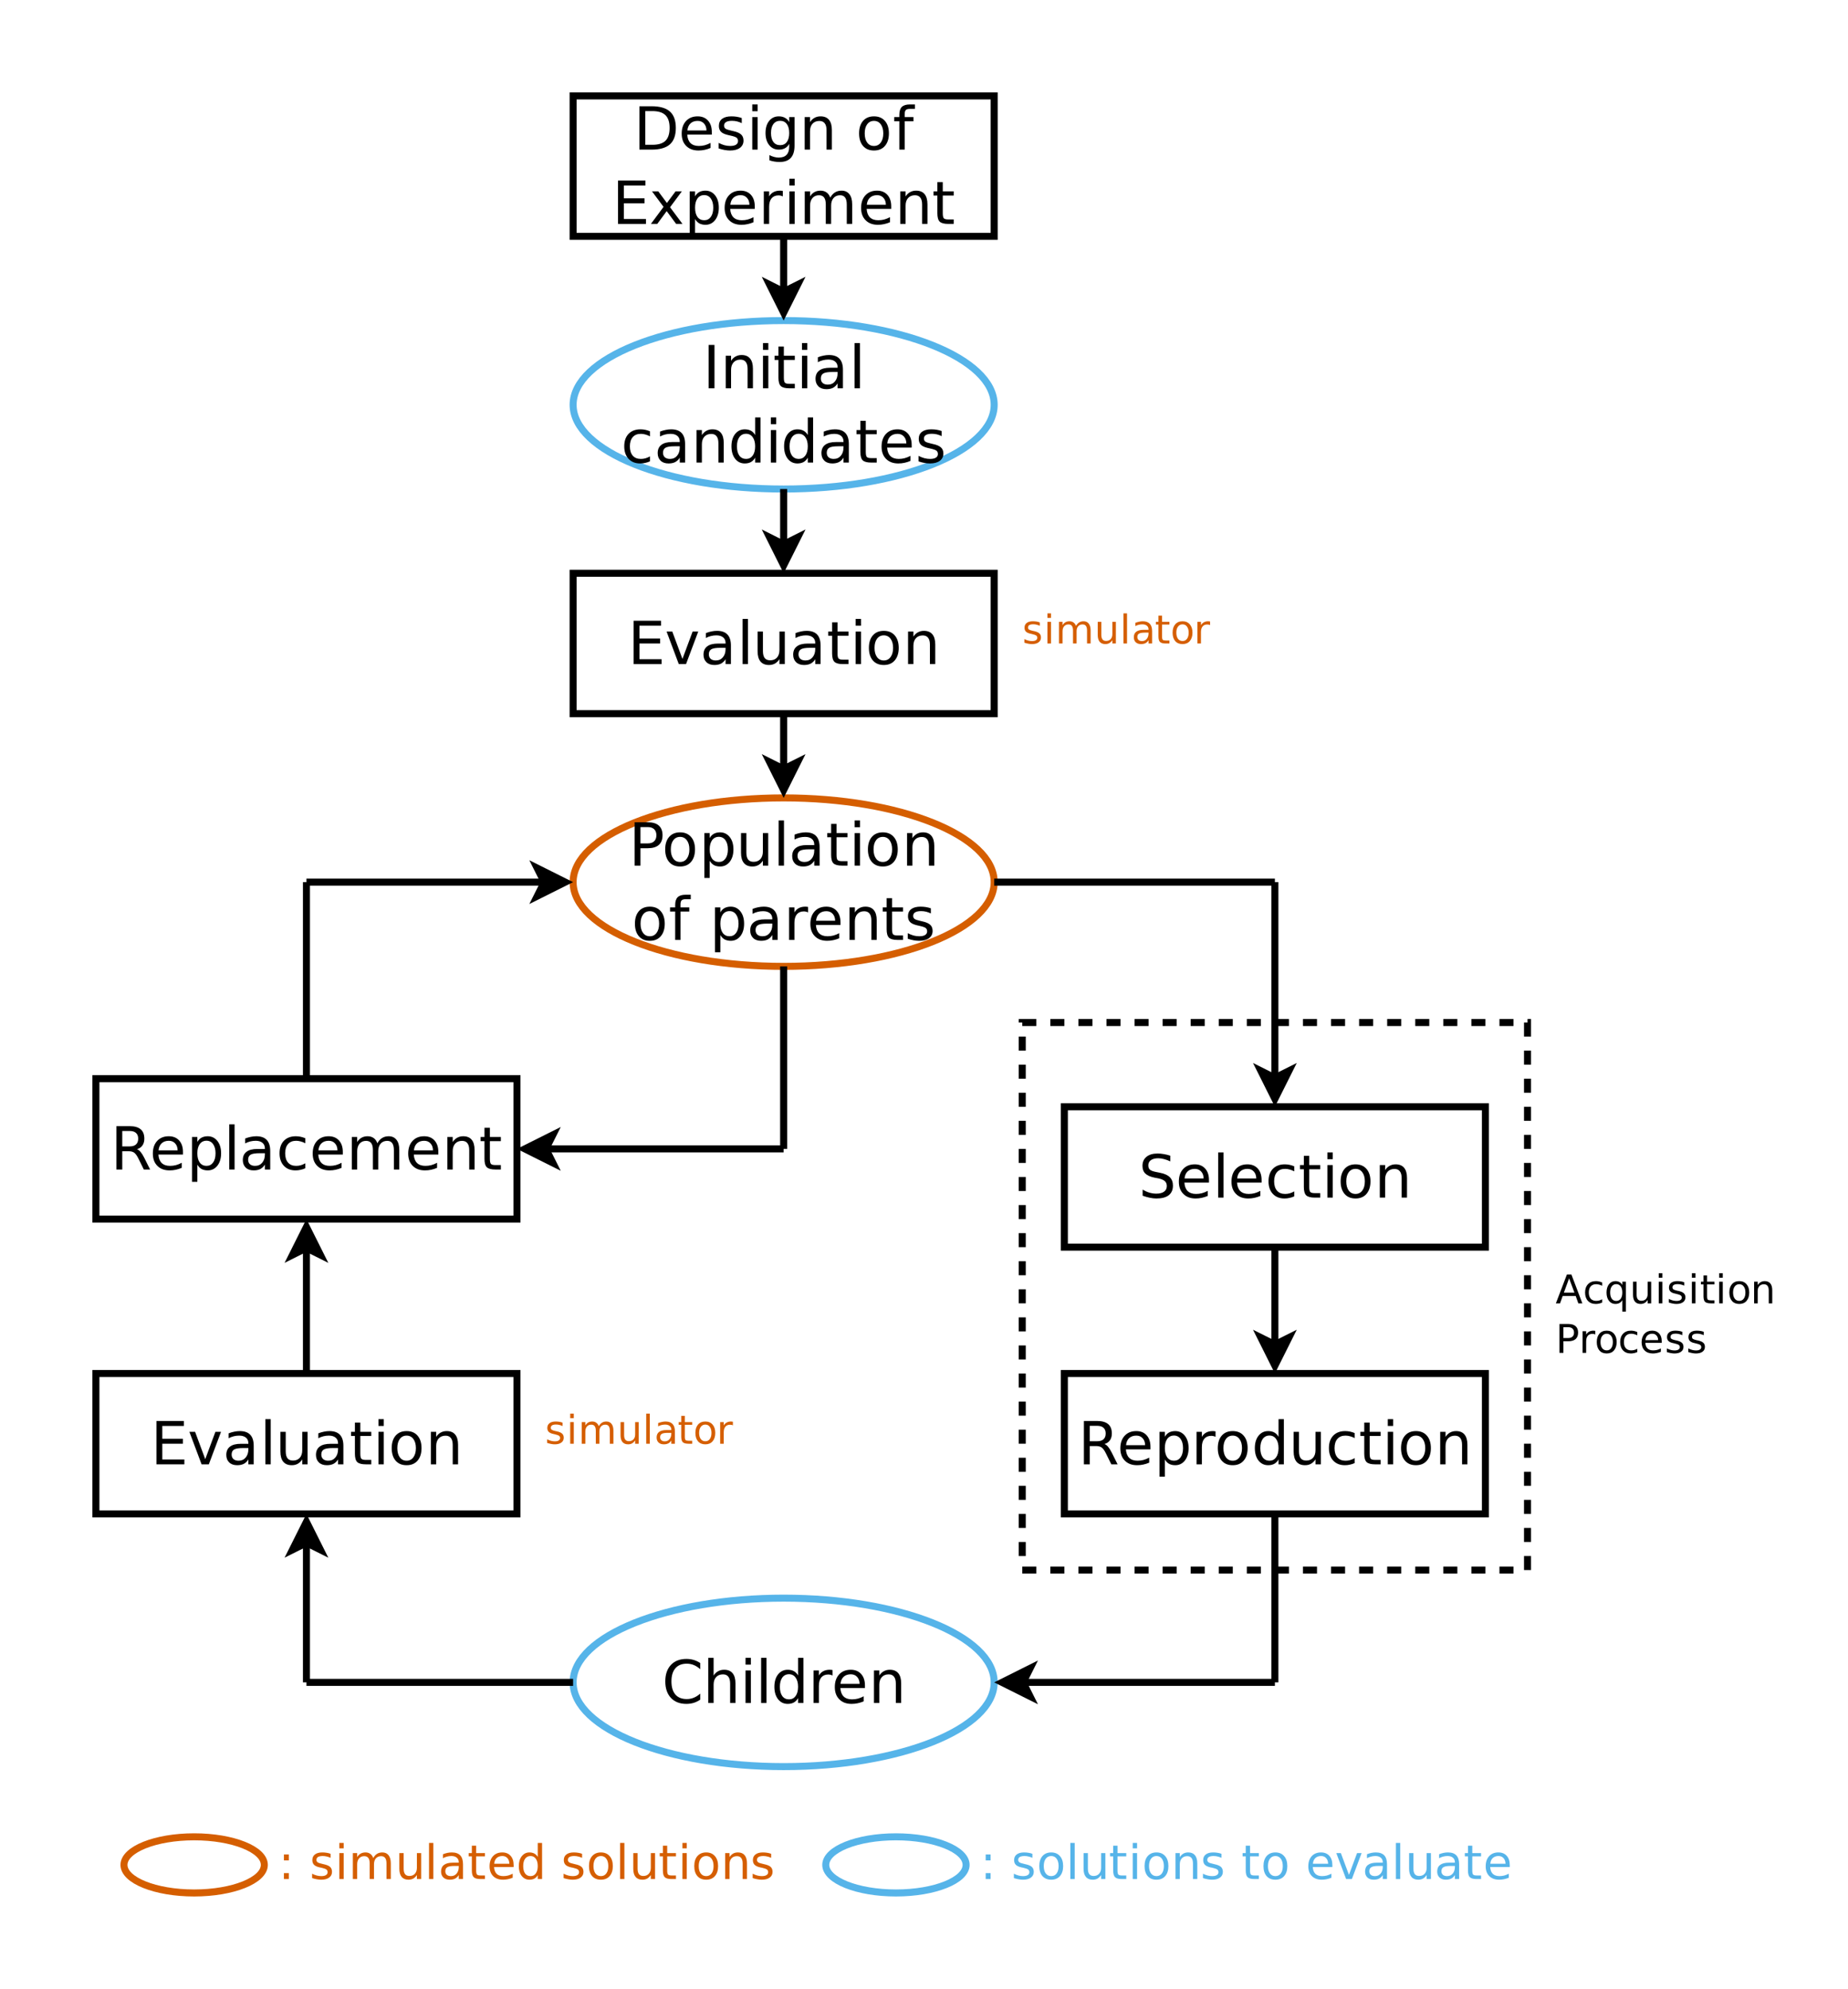 <?xml version="1.0" encoding="UTF-8"?>
<svg xmlns="http://www.w3.org/2000/svg" xmlns:xlink="http://www.w3.org/1999/xlink" width="395pt" height="425pt" viewBox="0 0 395 425" version="1.1">
<defs>
<g>
<symbol overflow="visible" id="glyph0-0">
<path style="stroke:none;" d="M 0.5 1.797 L 0.5 -7.156 L 5.578 -7.156 L 5.578 1.797 Z M 1.078 1.234 L 5.016 1.234 L 5.016 -6.594 L 1.078 -6.594 Z M 1.078 1.234 "/>
</symbol>
<symbol overflow="visible" id="glyph0-1">
<path style="stroke:none;" d="M 1.188 -1.266 L 2.234 -1.266 L 2.234 0 L 1.188 0 Z M 1.188 -5.25 L 2.234 -5.25 L 2.234 -3.984 L 1.188 -3.984 Z M 1.188 -5.25 "/>
</symbol>
<symbol overflow="visible" id="glyph0-2">
<path style="stroke:none;" d=""/>
</symbol>
<symbol overflow="visible" id="glyph0-3">
<path style="stroke:none;" d="M 4.5 -5.391 L 4.5 -4.531 C 4.238 -4.656 3.969 -4.75 3.688 -4.812 C 3.414 -4.883 3.129 -4.922 2.828 -4.922 C 2.379 -4.922 2.039 -4.852 1.812 -4.719 C 1.582 -4.582 1.469 -4.375 1.469 -4.094 C 1.469 -3.883 1.547 -3.719 1.703 -3.594 C 1.867 -3.469 2.195 -3.352 2.688 -3.25 L 3 -3.172 C 3.656 -3.035 4.117 -2.844 4.391 -2.594 C 4.66 -2.344 4.797 -1.988 4.797 -1.531 C 4.797 -1.02 4.594 -0.613 4.188 -0.312 C 3.781 -0.008 3.219 0.141 2.5 0.141 C 2.195 0.141 1.883 0.109 1.562 0.047 C 1.25 -0.004 0.91 -0.086 0.547 -0.203 L 0.547 -1.141 C 0.891 -0.961 1.223 -0.832 1.547 -0.75 C 1.867 -0.664 2.191 -0.625 2.516 -0.625 C 2.941 -0.625 3.27 -0.695 3.5 -0.844 C 3.738 -0.988 3.859 -1.195 3.859 -1.469 C 3.859 -1.707 3.773 -1.895 3.609 -2.031 C 3.441 -2.164 3.078 -2.297 2.516 -2.422 L 2.188 -2.484 C 1.625 -2.609 1.219 -2.789 0.969 -3.031 C 0.719 -3.281 0.594 -3.617 0.594 -4.047 C 0.594 -4.566 0.773 -4.969 1.141 -5.25 C 1.516 -5.539 2.039 -5.688 2.719 -5.688 C 3.062 -5.688 3.379 -5.66 3.672 -5.609 C 3.973 -5.566 4.25 -5.492 4.5 -5.391 Z M 4.5 -5.391 "/>
</symbol>
<symbol overflow="visible" id="glyph0-4">
<path style="stroke:none;" d="M 0.953 -5.547 L 1.875 -5.547 L 1.875 0 L 0.953 0 Z M 0.953 -7.719 L 1.875 -7.719 L 1.875 -6.562 L 0.953 -6.562 Z M 0.953 -7.719 "/>
</symbol>
<symbol overflow="visible" id="glyph0-5">
<path style="stroke:none;" d="M 5.281 -4.484 C 5.508 -4.898 5.781 -5.203 6.094 -5.391 C 6.414 -5.586 6.789 -5.688 7.219 -5.688 C 7.801 -5.688 8.25 -5.484 8.562 -5.078 C 8.875 -4.672 9.031 -4.098 9.031 -3.359 L 9.031 0 L 8.109 0 L 8.109 -3.328 C 8.109 -3.859 8.016 -4.25 7.828 -4.5 C 7.641 -4.758 7.352 -4.891 6.969 -4.891 C 6.5 -4.891 6.125 -4.734 5.844 -4.422 C 5.57 -4.109 5.438 -3.68 5.438 -3.141 L 5.438 0 L 4.516 0 L 4.516 -3.328 C 4.516 -3.859 4.422 -4.25 4.234 -4.5 C 4.047 -4.758 3.754 -4.891 3.359 -4.891 C 2.891 -4.891 2.52 -4.734 2.25 -4.422 C 1.977 -4.109 1.844 -3.68 1.844 -3.141 L 1.844 0 L 0.922 0 L 0.922 -5.547 L 1.844 -5.547 L 1.844 -4.688 C 2.051 -5.031 2.301 -5.281 2.594 -5.438 C 2.883 -5.602 3.227 -5.688 3.625 -5.688 C 4.031 -5.688 4.375 -5.582 4.656 -5.375 C 4.938 -5.176 5.145 -4.879 5.281 -4.484 Z M 5.281 -4.484 "/>
</symbol>
<symbol overflow="visible" id="glyph0-6">
<path style="stroke:none;" d="M 0.859 -2.188 L 0.859 -5.547 L 1.781 -5.547 L 1.781 -2.234 C 1.781 -1.703 1.879 -1.305 2.078 -1.047 C 2.285 -0.785 2.594 -0.656 3 -0.656 C 3.5 -0.656 3.891 -0.812 4.172 -1.125 C 4.461 -1.438 4.609 -1.863 4.609 -2.406 L 4.609 -5.547 L 5.516 -5.547 L 5.516 0 L 4.609 0 L 4.609 -0.859 C 4.379 -0.516 4.117 -0.258 3.828 -0.094 C 3.535 0.062 3.195 0.141 2.812 0.141 C 2.176 0.141 1.691 -0.055 1.359 -0.453 C 1.023 -0.848 0.859 -1.426 0.859 -2.188 Z M 3.156 -5.688 Z M 3.156 -5.688 "/>
</symbol>
<symbol overflow="visible" id="glyph0-7">
<path style="stroke:none;" d="M 0.953 -7.719 L 1.875 -7.719 L 1.875 0 L 0.953 0 Z M 0.953 -7.719 "/>
</symbol>
<symbol overflow="visible" id="glyph0-8">
<path style="stroke:none;" d="M 3.484 -2.797 C 2.742 -2.797 2.227 -2.707 1.938 -2.531 C 1.656 -2.363 1.516 -2.078 1.516 -1.672 C 1.516 -1.348 1.617 -1.094 1.828 -0.906 C 2.047 -0.719 2.344 -0.625 2.719 -0.625 C 3.219 -0.625 3.617 -0.801 3.922 -1.156 C 4.234 -1.52 4.391 -2 4.391 -2.594 L 4.391 -2.797 Z M 5.297 -3.172 L 5.297 0 L 4.391 0 L 4.391 -0.844 C 4.18 -0.508 3.922 -0.258 3.609 -0.094 C 3.297 0.062 2.914 0.141 2.469 0.141 C 1.895 0.141 1.441 -0.016 1.109 -0.328 C 0.773 -0.648 0.609 -1.078 0.609 -1.609 C 0.609 -2.234 0.816 -2.703 1.234 -3.016 C 1.648 -3.336 2.273 -3.5 3.109 -3.5 L 4.391 -3.5 L 4.391 -3.594 C 4.391 -4.008 4.25 -4.332 3.969 -4.562 C 3.695 -4.801 3.312 -4.922 2.812 -4.922 C 2.488 -4.922 2.176 -4.879 1.875 -4.797 C 1.582 -4.723 1.297 -4.609 1.016 -4.453 L 1.016 -5.297 C 1.348 -5.43 1.672 -5.531 1.984 -5.594 C 2.297 -5.656 2.602 -5.688 2.906 -5.688 C 3.707 -5.688 4.305 -5.477 4.703 -5.062 C 5.098 -4.645 5.297 -4.016 5.297 -3.172 Z M 5.297 -3.172 "/>
</symbol>
<symbol overflow="visible" id="glyph0-9">
<path style="stroke:none;" d="M 1.859 -7.125 L 1.859 -5.547 L 3.734 -5.547 L 3.734 -4.844 L 1.859 -4.844 L 1.859 -1.828 C 1.859 -1.379 1.922 -1.086 2.047 -0.953 C 2.172 -0.828 2.422 -0.766 2.797 -0.766 L 3.734 -0.766 L 3.734 0 L 2.797 0 C 2.098 0 1.613 -0.129 1.344 -0.391 C 1.07 -0.648 0.938 -1.129 0.938 -1.828 L 0.938 -4.844 L 0.266 -4.844 L 0.266 -5.547 L 0.938 -5.547 L 0.938 -7.125 Z M 1.859 -7.125 "/>
</symbol>
<symbol overflow="visible" id="glyph0-10">
<path style="stroke:none;" d="M 5.703 -3 L 5.703 -2.562 L 1.516 -2.562 C 1.555 -1.926 1.742 -1.441 2.078 -1.109 C 2.422 -0.785 2.895 -0.625 3.5 -0.625 C 3.844 -0.625 4.18 -0.664 4.516 -0.75 C 4.848 -0.844 5.176 -0.973 5.5 -1.141 L 5.5 -0.281 C 5.164 -0.145 4.828 -0.039 4.484 0.031 C 4.141 0.102 3.789 0.141 3.438 0.141 C 2.551 0.141 1.848 -0.113 1.328 -0.625 C 0.816 -1.145 0.562 -1.844 0.562 -2.719 C 0.562 -3.633 0.805 -4.359 1.297 -4.891 C 1.785 -5.422 2.445 -5.688 3.281 -5.688 C 4.031 -5.688 4.617 -5.445 5.047 -4.969 C 5.484 -4.488 5.703 -3.832 5.703 -3 Z M 4.797 -3.266 C 4.785 -3.766 4.645 -4.164 4.375 -4.469 C 4.102 -4.77 3.742 -4.922 3.297 -4.922 C 2.785 -4.922 2.375 -4.773 2.062 -4.484 C 1.758 -4.191 1.586 -3.785 1.547 -3.266 Z M 4.797 -3.266 "/>
</symbol>
<symbol overflow="visible" id="glyph0-11">
<path style="stroke:none;" d="M 4.609 -4.719 L 4.609 -7.719 L 5.531 -7.719 L 5.531 0 L 4.609 0 L 4.609 -0.828 C 4.422 -0.504 4.18 -0.258 3.891 -0.094 C 3.598 0.062 3.242 0.141 2.828 0.141 C 2.16 0.141 1.613 -0.125 1.188 -0.656 C 0.77 -1.195 0.562 -1.898 0.562 -2.766 C 0.562 -3.641 0.77 -4.344 1.188 -4.875 C 1.613 -5.414 2.16 -5.688 2.828 -5.688 C 3.242 -5.688 3.598 -5.602 3.891 -5.438 C 4.18 -5.281 4.422 -5.039 4.609 -4.719 Z M 1.5 -2.766 C 1.5 -2.098 1.633 -1.57 1.906 -1.188 C 2.188 -0.812 2.57 -0.625 3.062 -0.625 C 3.539 -0.625 3.914 -0.812 4.188 -1.188 C 4.469 -1.57 4.609 -2.098 4.609 -2.766 C 4.609 -3.441 4.469 -3.969 4.188 -4.344 C 3.914 -4.727 3.539 -4.922 3.062 -4.922 C 2.57 -4.922 2.188 -4.727 1.906 -4.344 C 1.633 -3.969 1.5 -3.441 1.5 -2.766 Z M 1.5 -2.766 "/>
</symbol>
<symbol overflow="visible" id="glyph0-12">
<path style="stroke:none;" d="M 3.109 -4.922 C 2.617 -4.922 2.227 -4.727 1.938 -4.344 C 1.656 -3.957 1.516 -3.43 1.516 -2.766 C 1.516 -2.109 1.656 -1.586 1.938 -1.203 C 2.227 -0.816 2.617 -0.625 3.109 -0.625 C 3.598 -0.625 3.984 -0.816 4.266 -1.203 C 4.547 -1.586 4.688 -2.109 4.688 -2.766 C 4.688 -3.43 4.547 -3.957 4.266 -4.344 C 3.984 -4.727 3.598 -4.922 3.109 -4.922 Z M 3.109 -5.688 C 3.898 -5.688 4.52 -5.426 4.969 -4.906 C 5.426 -4.395 5.656 -3.68 5.656 -2.766 C 5.656 -1.859 5.426 -1.145 4.969 -0.625 C 4.52 -0.113 3.898 0.141 3.109 0.141 C 2.316 0.141 1.691 -0.113 1.234 -0.625 C 0.785 -1.145 0.562 -1.859 0.562 -2.766 C 0.562 -3.68 0.785 -4.395 1.234 -4.906 C 1.691 -5.426 2.316 -5.688 3.109 -5.688 Z M 3.109 -5.688 "/>
</symbol>
<symbol overflow="visible" id="glyph0-13">
<path style="stroke:none;" d="M 5.578 -3.359 L 5.578 0 L 4.656 0 L 4.656 -3.328 C 4.656 -3.848 4.551 -4.238 4.344 -4.5 C 4.145 -4.758 3.844 -4.891 3.438 -4.891 C 2.938 -4.891 2.547 -4.734 2.266 -4.422 C 1.984 -4.109 1.844 -3.68 1.844 -3.141 L 1.844 0 L 0.922 0 L 0.922 -5.547 L 1.844 -5.547 L 1.844 -4.688 C 2.062 -5.02 2.316 -5.27 2.609 -5.438 C 2.91 -5.602 3.254 -5.688 3.641 -5.688 C 4.273 -5.688 4.754 -5.488 5.078 -5.094 C 5.41 -4.695 5.578 -4.117 5.578 -3.359 Z M 5.578 -3.359 "/>
</symbol>
<symbol overflow="visible" id="glyph0-14">
<path style="stroke:none;" d="M 0.297 -5.547 L 1.266 -5.547 L 3 -0.891 L 4.734 -5.547 L 5.703 -5.547 L 3.625 0 L 2.391 0 Z M 0.297 -5.547 "/>
</symbol>
<symbol overflow="visible" id="glyph1-0">
<path style="stroke:none;" d="M 0.625 2.25 L 0.625 -8.953 L 6.984 -8.953 L 6.984 2.25 Z M 1.344 1.531 L 6.281 1.531 L 6.281 -8.25 L 1.344 -8.25 Z M 1.344 1.531 "/>
</symbol>
<symbol overflow="visible" id="glyph1-1">
<path style="stroke:none;" d="M 2.5 -8.234 L 2.5 -1.031 L 4.016 -1.031 C 5.297 -1.031 6.227 -1.316 6.812 -1.891 C 7.406 -2.473 7.703 -3.391 7.703 -4.641 C 7.703 -5.879 7.406 -6.785 6.812 -7.359 C 6.227 -7.941 5.297 -8.234 4.016 -8.234 Z M 1.25 -9.266 L 3.828 -9.266 C 5.617 -9.266 6.93 -8.891 7.766 -8.141 C 8.609 -7.391 9.031 -6.223 9.031 -4.641 C 9.031 -3.047 8.609 -1.875 7.766 -1.125 C 6.922 -0.375 5.609 0 3.828 0 L 1.25 0 Z M 1.25 -9.266 "/>
</symbol>
<symbol overflow="visible" id="glyph1-2">
<path style="stroke:none;" d="M 7.141 -3.766 L 7.141 -3.203 L 1.891 -3.203 C 1.941 -2.41 2.176 -1.805 2.594 -1.391 C 3.02 -0.984 3.613 -0.781 4.375 -0.781 C 4.812 -0.781 5.234 -0.832 5.641 -0.938 C 6.055 -1.051 6.469 -1.219 6.875 -1.438 L 6.875 -0.359 C 6.469 -0.18 6.047 -0.047 5.609 0.047 C 5.18 0.141 4.742 0.188 4.297 0.188 C 3.191 0.188 2.316 -0.133 1.672 -0.781 C 1.023 -1.426 0.703 -2.301 0.703 -3.406 C 0.703 -4.539 1.008 -5.441 1.625 -6.109 C 2.238 -6.773 3.066 -7.109 4.109 -7.109 C 5.047 -7.109 5.785 -6.805 6.328 -6.203 C 6.867 -5.609 7.141 -4.797 7.141 -3.766 Z M 6 -4.094 C 5.988 -4.719 5.812 -5.211 5.469 -5.578 C 5.133 -5.953 4.688 -6.141 4.125 -6.141 C 3.477 -6.141 2.961 -5.957 2.578 -5.594 C 2.203 -5.238 1.984 -4.738 1.922 -4.094 Z M 6 -4.094 "/>
</symbol>
<symbol overflow="visible" id="glyph1-3">
<path style="stroke:none;" d="M 5.625 -6.75 L 5.625 -5.656 C 5.301 -5.82 4.961 -5.945 4.609 -6.031 C 4.266 -6.113 3.91 -6.156 3.547 -6.156 C 2.973 -6.156 2.547 -6.066 2.266 -5.891 C 1.984 -5.723 1.844 -5.469 1.844 -5.125 C 1.844 -4.852 1.941 -4.641 2.141 -4.484 C 2.348 -4.336 2.758 -4.195 3.375 -4.062 L 3.766 -3.969 C 4.566 -3.801 5.141 -3.555 5.484 -3.234 C 5.828 -2.922 6 -2.484 6 -1.922 C 6 -1.273 5.742 -0.758 5.234 -0.375 C 4.723 0 4.02 0.188 3.125 0.188 C 2.75 0.188 2.359 0.148 1.953 0.078 C 1.555 0.004 1.133 -0.102 0.688 -0.25 L 0.688 -1.438 C 1.113 -1.219 1.531 -1.051 1.938 -0.938 C 2.344 -0.832 2.75 -0.781 3.156 -0.781 C 3.688 -0.781 4.098 -0.867 4.391 -1.047 C 4.68 -1.234 4.828 -1.492 4.828 -1.828 C 4.828 -2.141 4.723 -2.379 4.516 -2.547 C 4.305 -2.711 3.848 -2.867 3.141 -3.016 L 2.734 -3.109 C 2.035 -3.266 1.523 -3.492 1.203 -3.797 C 0.891 -4.109 0.734 -4.531 0.734 -5.062 C 0.734 -5.719 0.961 -6.223 1.422 -6.578 C 1.891 -6.93 2.551 -7.109 3.406 -7.109 C 3.82 -7.109 4.219 -7.078 4.594 -7.016 C 4.969 -6.953 5.312 -6.863 5.625 -6.75 Z M 5.625 -6.75 "/>
</symbol>
<symbol overflow="visible" id="glyph1-4">
<path style="stroke:none;" d="M 1.203 -6.953 L 2.344 -6.953 L 2.344 0 L 1.203 0 Z M 1.203 -9.656 L 2.344 -9.656 L 2.344 -8.203 L 1.203 -8.203 Z M 1.203 -9.656 "/>
</symbol>
<symbol overflow="visible" id="glyph1-5">
<path style="stroke:none;" d="M 5.766 -3.547 C 5.766 -4.379 5.594 -5.02 5.25 -5.469 C 4.914 -5.926 4.441 -6.156 3.828 -6.156 C 3.211 -6.156 2.734 -5.926 2.391 -5.469 C 2.047 -5.02 1.875 -4.379 1.875 -3.547 C 1.875 -2.723 2.047 -2.082 2.391 -1.625 C 2.734 -1.176 3.211 -0.953 3.828 -0.953 C 4.441 -0.953 4.914 -1.176 5.25 -1.625 C 5.594 -2.082 5.766 -2.723 5.766 -3.547 Z M 6.906 -0.859 C 6.906 0.316 6.641 1.191 6.109 1.766 C 5.586 2.348 4.785 2.641 3.703 2.641 C 3.305 2.641 2.93 2.609 2.578 2.547 C 2.223 2.492 1.875 2.406 1.531 2.281 L 1.531 1.172 C 1.875 1.348 2.207 1.477 2.531 1.562 C 2.852 1.656 3.188 1.703 3.531 1.703 C 4.281 1.703 4.836 1.504 5.203 1.109 C 5.578 0.723 5.766 0.133 5.766 -0.656 L 5.766 -1.219 C 5.535 -0.812 5.234 -0.504 4.859 -0.297 C 4.492 -0.098 4.055 0 3.547 0 C 2.691 0 2.004 -0.32 1.484 -0.969 C 0.961 -1.625 0.703 -2.484 0.703 -3.547 C 0.703 -4.629 0.961 -5.492 1.484 -6.141 C 2.004 -6.785 2.691 -7.109 3.547 -7.109 C 4.055 -7.109 4.492 -7.004 4.859 -6.797 C 5.234 -6.598 5.535 -6.297 5.766 -5.891 L 5.766 -6.953 L 6.906 -6.953 Z M 6.906 -0.859 "/>
</symbol>
<symbol overflow="visible" id="glyph1-6">
<path style="stroke:none;" d="M 6.969 -4.188 L 6.969 0 L 5.828 0 L 5.828 -4.156 C 5.828 -4.812 5.695 -5.301 5.438 -5.625 C 5.188 -5.957 4.805 -6.125 4.297 -6.125 C 3.68 -6.125 3.191 -5.926 2.828 -5.531 C 2.473 -5.133 2.297 -4.598 2.297 -3.922 L 2.297 0 L 1.156 0 L 1.156 -6.953 L 2.297 -6.953 L 2.297 -5.875 C 2.566 -6.289 2.891 -6.598 3.266 -6.797 C 3.641 -7.004 4.066 -7.109 4.547 -7.109 C 5.348 -7.109 5.953 -6.859 6.359 -6.359 C 6.766 -5.867 6.969 -5.145 6.969 -4.188 Z M 6.969 -4.188 "/>
</symbol>
<symbol overflow="visible" id="glyph1-7">
<path style="stroke:none;" d=""/>
</symbol>
<symbol overflow="visible" id="glyph1-8">
<path style="stroke:none;" d="M 3.891 -6.141 C 3.273 -6.141 2.789 -5.898 2.438 -5.422 C 2.082 -4.953 1.906 -4.301 1.906 -3.469 C 1.906 -2.633 2.082 -1.977 2.438 -1.5 C 2.789 -1.02 3.273 -0.781 3.891 -0.781 C 4.492 -0.781 4.973 -1.02 5.328 -1.5 C 5.691 -1.988 5.875 -2.645 5.875 -3.469 C 5.875 -4.289 5.691 -4.941 5.328 -5.422 C 4.973 -5.898 4.492 -6.141 3.891 -6.141 Z M 3.891 -7.109 C 4.879 -7.109 5.656 -6.785 6.219 -6.141 C 6.789 -5.492 7.078 -4.602 7.078 -3.469 C 7.078 -2.332 6.789 -1.438 6.219 -0.781 C 5.656 -0.133 4.879 0.188 3.891 0.188 C 2.891 0.188 2.109 -0.133 1.547 -0.781 C 0.984 -1.438 0.703 -2.332 0.703 -3.469 C 0.703 -4.602 0.984 -5.492 1.547 -6.141 C 2.109 -6.785 2.891 -7.109 3.891 -7.109 Z M 3.891 -7.109 "/>
</symbol>
<symbol overflow="visible" id="glyph1-9">
<path style="stroke:none;" d="M 4.719 -9.656 L 4.719 -8.703 L 3.625 -8.703 C 3.219 -8.703 2.93 -8.617 2.766 -8.453 C 2.609 -8.285 2.531 -7.988 2.531 -7.562 L 2.531 -6.953 L 4.406 -6.953 L 4.406 -6.062 L 2.531 -6.062 L 2.531 0 L 1.391 0 L 1.391 -6.062 L 0.297 -6.062 L 0.297 -6.953 L 1.391 -6.953 L 1.391 -7.438 C 1.391 -8.207 1.566 -8.77 1.922 -9.125 C 2.285 -9.477 2.859 -9.656 3.641 -9.656 Z M 4.719 -9.656 "/>
</symbol>
<symbol overflow="visible" id="glyph1-10">
<path style="stroke:none;" d="M 1.25 -9.266 L 7.109 -9.266 L 7.109 -8.203 L 2.5 -8.203 L 2.5 -5.469 L 6.906 -5.469 L 6.906 -4.406 L 2.5 -4.406 L 2.5 -1.047 L 7.219 -1.047 L 7.219 0 L 1.25 0 Z M 1.25 -9.266 "/>
</symbol>
<symbol overflow="visible" id="glyph1-11">
<path style="stroke:none;" d="M 6.969 -6.953 L 4.453 -3.562 L 7.109 0 L 5.75 0 L 3.734 -2.734 L 1.719 0 L 0.359 0 L 3.062 -3.641 L 0.594 -6.953 L 1.938 -6.953 L 3.781 -4.469 L 5.625 -6.953 Z M 6.969 -6.953 "/>
</symbol>
<symbol overflow="visible" id="glyph1-12">
<path style="stroke:none;" d="M 2.297 -1.047 L 2.297 2.641 L 1.156 2.641 L 1.156 -6.953 L 2.297 -6.953 L 2.297 -5.891 C 2.535 -6.305 2.836 -6.613 3.203 -6.812 C 3.578 -7.008 4.016 -7.109 4.516 -7.109 C 5.359 -7.109 6.047 -6.773 6.578 -6.109 C 7.109 -5.441 7.375 -4.562 7.375 -3.469 C 7.375 -2.375 7.109 -1.488 6.578 -0.812 C 6.047 -0.145 5.359 0.188 4.516 0.188 C 4.016 0.188 3.578 0.086 3.203 -0.109 C 2.836 -0.316 2.535 -0.629 2.297 -1.047 Z M 6.188 -3.469 C 6.188 -4.301 6.008 -4.957 5.656 -5.438 C 5.312 -5.914 4.844 -6.156 4.25 -6.156 C 3.645 -6.156 3.164 -5.914 2.812 -5.438 C 2.469 -4.957 2.297 -4.301 2.297 -3.469 C 2.297 -2.625 2.469 -1.961 2.812 -1.484 C 3.164 -1.016 3.645 -0.781 4.25 -0.781 C 4.844 -0.781 5.312 -1.016 5.656 -1.484 C 6.008 -1.961 6.188 -2.625 6.188 -3.469 Z M 6.188 -3.469 "/>
</symbol>
<symbol overflow="visible" id="glyph1-13">
<path style="stroke:none;" d="M 5.219 -5.875 C 5.094 -5.945 4.953 -6 4.797 -6.031 C 4.648 -6.07 4.484 -6.094 4.297 -6.094 C 3.66 -6.094 3.164 -5.883 2.812 -5.469 C 2.469 -5.051 2.297 -4.445 2.297 -3.656 L 2.297 0 L 1.156 0 L 1.156 -6.953 L 2.297 -6.953 L 2.297 -5.875 C 2.535 -6.289 2.848 -6.598 3.234 -6.797 C 3.617 -7.004 4.086 -7.109 4.641 -7.109 C 4.711 -7.109 4.797 -7.102 4.891 -7.094 C 4.992 -7.082 5.102 -7.066 5.219 -7.047 Z M 5.219 -5.875 "/>
</symbol>
<symbol overflow="visible" id="glyph1-14">
<path style="stroke:none;" d="M 6.609 -5.609 C 6.891 -6.117 7.227 -6.492 7.625 -6.734 C 8.02 -6.984 8.488 -7.109 9.031 -7.109 C 9.75 -7.109 10.305 -6.852 10.703 -6.344 C 11.098 -5.844 11.297 -5.125 11.297 -4.188 L 11.297 0 L 10.141 0 L 10.141 -4.156 C 10.141 -4.82 10.02 -5.316 9.781 -5.641 C 9.551 -5.961 9.195 -6.125 8.719 -6.125 C 8.125 -6.125 7.656 -5.926 7.312 -5.531 C 6.969 -5.133 6.797 -4.598 6.797 -3.922 L 6.797 0 L 5.656 0 L 5.656 -4.156 C 5.656 -4.82 5.535 -5.316 5.297 -5.641 C 5.055 -5.961 4.691 -6.125 4.203 -6.125 C 3.617 -6.125 3.156 -5.926 2.812 -5.531 C 2.469 -5.133 2.297 -4.598 2.297 -3.922 L 2.297 0 L 1.156 0 L 1.156 -6.953 L 2.297 -6.953 L 2.297 -5.875 C 2.555 -6.289 2.867 -6.598 3.234 -6.797 C 3.598 -7.004 4.031 -7.109 4.531 -7.109 C 5.039 -7.109 5.473 -6.977 5.828 -6.719 C 6.18 -6.469 6.441 -6.098 6.609 -5.609 Z M 6.609 -5.609 "/>
</symbol>
<symbol overflow="visible" id="glyph1-15">
<path style="stroke:none;" d="M 2.328 -8.922 L 2.328 -6.953 L 4.672 -6.953 L 4.672 -6.062 L 2.328 -6.062 L 2.328 -2.281 C 2.328 -1.719 2.406 -1.352 2.562 -1.188 C 2.719 -1.031 3.031 -0.953 3.5 -0.953 L 4.672 -0.953 L 4.672 0 L 3.5 0 C 2.625 0 2.016 -0.16 1.672 -0.484 C 1.336 -0.816 1.172 -1.414 1.172 -2.281 L 1.172 -6.062 L 0.344 -6.062 L 0.344 -6.953 L 1.172 -6.953 L 1.172 -8.922 Z M 2.328 -8.922 "/>
</symbol>
<symbol overflow="visible" id="glyph1-16">
<path style="stroke:none;" d="M 1.25 -9.266 L 2.5 -9.266 L 2.5 0 L 1.25 0 Z M 1.25 -9.266 "/>
</symbol>
<symbol overflow="visible" id="glyph1-17">
<path style="stroke:none;" d="M 4.359 -3.484 C 3.43 -3.484 2.789 -3.379 2.438 -3.172 C 2.082 -2.961 1.906 -2.602 1.906 -2.094 C 1.906 -1.688 2.035 -1.363 2.297 -1.125 C 2.566 -0.895 2.93 -0.781 3.391 -0.781 C 4.023 -0.781 4.531 -1.004 4.906 -1.453 C 5.289 -1.898 5.484 -2.492 5.484 -3.234 L 5.484 -3.484 Z M 6.625 -3.969 L 6.625 0 L 5.484 0 L 5.484 -1.047 C 5.223 -0.629 4.898 -0.316 4.516 -0.109 C 4.129 0.086 3.656 0.188 3.094 0.188 C 2.375 0.188 1.805 -0.008 1.391 -0.406 C 0.973 -0.812 0.766 -1.348 0.766 -2.016 C 0.766 -2.797 1.023 -3.383 1.547 -3.781 C 2.066 -4.188 2.848 -4.391 3.891 -4.391 L 5.484 -4.391 L 5.484 -4.5 C 5.484 -5.02 5.312 -5.422 4.969 -5.703 C 4.625 -5.992 4.141 -6.141 3.516 -6.141 C 3.117 -6.141 2.734 -6.094 2.359 -6 C 1.984 -5.906 1.617 -5.766 1.266 -5.578 L 1.266 -6.625 C 1.68 -6.789 2.086 -6.91 2.484 -6.984 C 2.879 -7.066 3.266 -7.109 3.641 -7.109 C 4.641 -7.109 5.383 -6.848 5.875 -6.328 C 6.375 -5.805 6.625 -5.02 6.625 -3.969 Z M 6.625 -3.969 "/>
</symbol>
<symbol overflow="visible" id="glyph1-18">
<path style="stroke:none;" d="M 1.203 -9.656 L 2.344 -9.656 L 2.344 0 L 1.203 0 Z M 1.203 -9.656 "/>
</symbol>
<symbol overflow="visible" id="glyph1-19">
<path style="stroke:none;" d="M 6.203 -6.688 L 6.203 -5.609 C 5.879 -5.785 5.551 -5.914 5.219 -6 C 4.895 -6.094 4.57 -6.141 4.25 -6.141 C 3.5 -6.141 2.922 -5.906 2.516 -5.438 C 2.109 -4.969 1.906 -4.312 1.906 -3.469 C 1.906 -2.625 2.109 -1.961 2.516 -1.484 C 2.922 -1.016 3.5 -0.781 4.25 -0.781 C 4.57 -0.781 4.895 -0.82 5.219 -0.906 C 5.551 -1 5.879 -1.141 6.203 -1.328 L 6.203 -0.266 C 5.879 -0.117 5.547 -0.008 5.203 0.062 C 4.867 0.145 4.508 0.188 4.125 0.188 C 3.07 0.188 2.238 -0.141 1.625 -0.797 C 1.008 -1.461 0.703 -2.352 0.703 -3.469 C 0.703 -4.602 1.008 -5.492 1.625 -6.141 C 2.25 -6.785 3.102 -7.109 4.188 -7.109 C 4.539 -7.109 4.883 -7.07 5.219 -7 C 5.551 -6.926 5.879 -6.82 6.203 -6.688 Z M 6.203 -6.688 "/>
</symbol>
<symbol overflow="visible" id="glyph1-20">
<path style="stroke:none;" d="M 5.766 -5.891 L 5.766 -9.656 L 6.906 -9.656 L 6.906 0 L 5.766 0 L 5.766 -1.047 C 5.523 -0.629 5.223 -0.316 4.859 -0.109 C 4.492 0.086 4.055 0.188 3.547 0.188 C 2.703 0.188 2.016 -0.145 1.484 -0.812 C 0.961 -1.488 0.703 -2.375 0.703 -3.469 C 0.703 -4.562 0.961 -5.441 1.484 -6.109 C 2.016 -6.773 2.703 -7.109 3.547 -7.109 C 4.055 -7.109 4.492 -7.008 4.859 -6.812 C 5.223 -6.613 5.523 -6.305 5.766 -5.891 Z M 1.875 -3.469 C 1.875 -2.625 2.047 -1.961 2.391 -1.484 C 2.742 -1.016 3.223 -0.781 3.828 -0.781 C 4.422 -0.781 4.891 -1.016 5.234 -1.484 C 5.586 -1.961 5.766 -2.625 5.766 -3.469 C 5.766 -4.301 5.586 -4.957 5.234 -5.438 C 4.891 -5.914 4.422 -6.156 3.828 -6.156 C 3.223 -6.156 2.742 -5.914 2.391 -5.438 C 2.047 -4.957 1.875 -4.301 1.875 -3.469 Z M 1.875 -3.469 "/>
</symbol>
<symbol overflow="visible" id="glyph1-21">
<path style="stroke:none;" d="M 0.375 -6.953 L 1.594 -6.953 L 3.766 -1.109 L 5.938 -6.953 L 7.141 -6.953 L 4.531 0 L 2.984 0 Z M 0.375 -6.953 "/>
</symbol>
<symbol overflow="visible" id="glyph1-22">
<path style="stroke:none;" d="M 1.078 -2.734 L 1.078 -6.953 L 2.219 -6.953 L 2.219 -2.781 C 2.219 -2.125 2.344 -1.629 2.594 -1.297 C 2.852 -0.973 3.242 -0.812 3.766 -0.812 C 4.379 -0.812 4.863 -1.004 5.219 -1.391 C 5.57 -1.785 5.75 -2.328 5.75 -3.016 L 5.75 -6.953 L 6.891 -6.953 L 6.891 0 L 5.75 0 L 5.75 -1.062 C 5.477 -0.645 5.16 -0.332 4.797 -0.125 C 4.43 0.082 4.004 0.188 3.516 0.188 C 2.711 0.188 2.102 -0.062 1.688 -0.562 C 1.281 -1.062 1.078 -1.785 1.078 -2.734 Z M 3.953 -7.109 Z M 3.953 -7.109 "/>
</symbol>
<symbol overflow="visible" id="glyph1-23">
<path style="stroke:none;" d="M 2.5 -8.234 L 2.5 -4.75 L 4.078 -4.75 C 4.66 -4.75 5.109 -4.898 5.422 -5.203 C 5.742 -5.504 5.906 -5.938 5.906 -6.5 C 5.906 -7.051 5.742 -7.477 5.422 -7.781 C 5.109 -8.082 4.66 -8.234 4.078 -8.234 Z M 1.25 -9.266 L 4.078 -9.266 C 5.109 -9.266 5.891 -9.031 6.422 -8.562 C 6.953 -8.094 7.219 -7.406 7.219 -6.5 C 7.219 -5.582 6.953 -4.891 6.422 -4.422 C 5.891 -3.953 5.109 -3.719 4.078 -3.719 L 2.5 -3.719 L 2.5 0 L 1.25 0 Z M 1.25 -9.266 "/>
</symbol>
<symbol overflow="visible" id="glyph1-24">
<path style="stroke:none;" d="M 6.797 -8.953 L 6.797 -7.734 C 6.316 -7.961 5.863 -8.129 5.438 -8.234 C 5.02 -8.348 4.617 -8.406 4.234 -8.406 C 3.547 -8.406 3.016 -8.27 2.641 -8 C 2.273 -7.738 2.094 -7.367 2.094 -6.891 C 2.094 -6.473 2.211 -6.16 2.453 -5.953 C 2.703 -5.742 3.172 -5.578 3.859 -5.453 L 4.625 -5.297 C 5.551 -5.117 6.238 -4.805 6.688 -4.359 C 7.133 -3.91 7.359 -3.312 7.359 -2.562 C 7.359 -1.656 7.055 -0.969 6.453 -0.5 C 5.848 -0.039 4.969 0.188 3.812 0.188 C 3.375 0.188 2.906 0.133 2.406 0.031 C 1.914 -0.07 1.406 -0.219 0.875 -0.406 L 0.875 -1.703 C 1.383 -1.41 1.879 -1.191 2.359 -1.047 C 2.848 -0.91 3.332 -0.844 3.812 -0.844 C 4.52 -0.844 5.066 -0.984 5.453 -1.266 C 5.848 -1.547 6.047 -1.945 6.047 -2.469 C 6.047 -2.914 5.906 -3.266 5.625 -3.516 C 5.344 -3.773 4.883 -3.973 4.25 -4.109 L 3.484 -4.25 C 2.555 -4.438 1.883 -4.727 1.469 -5.125 C 1.051 -5.52 0.844 -6.07 0.844 -6.781 C 0.844 -7.602 1.129 -8.25 1.703 -8.719 C 2.273 -9.188 3.07 -9.422 4.094 -9.422 C 4.52 -9.422 4.957 -9.379 5.406 -9.297 C 5.863 -9.223 6.328 -9.109 6.797 -8.953 Z M 6.797 -8.953 "/>
</symbol>
<symbol overflow="visible" id="glyph1-25">
<path style="stroke:none;" d="M 5.641 -4.344 C 5.91 -4.25 6.172 -4.051 6.422 -3.75 C 6.672 -3.457 6.926 -3.051 7.188 -2.531 L 8.453 0 L 7.109 0 L 5.938 -2.375 C 5.625 -3 5.32 -3.41 5.031 -3.609 C 4.75 -3.805 4.359 -3.906 3.859 -3.906 L 2.5 -3.906 L 2.5 0 L 1.25 0 L 1.25 -9.266 L 4.078 -9.266 C 5.129 -9.266 5.914 -9.039 6.438 -8.594 C 6.957 -8.156 7.219 -7.488 7.219 -6.594 C 7.219 -6.008 7.082 -5.523 6.812 -5.141 C 6.539 -4.754 6.148 -4.488 5.641 -4.344 Z M 2.5 -8.234 L 2.5 -4.938 L 4.078 -4.938 C 4.68 -4.938 5.133 -5.078 5.438 -5.359 C 5.75 -5.641 5.906 -6.051 5.906 -6.594 C 5.906 -7.133 5.75 -7.539 5.438 -7.812 C 5.133 -8.094 4.68 -8.234 4.078 -8.234 Z M 2.5 -8.234 "/>
</symbol>
<symbol overflow="visible" id="glyph1-26">
<path style="stroke:none;" d="M 8.188 -8.547 L 8.188 -7.219 C 7.758 -7.613 7.305 -7.91 6.828 -8.109 C 6.348 -8.305 5.844 -8.406 5.312 -8.406 C 4.25 -8.406 3.438 -8.078 2.875 -7.422 C 2.312 -6.773 2.031 -5.844 2.031 -4.625 C 2.031 -3.406 2.312 -2.469 2.875 -1.812 C 3.438 -1.164 4.25 -0.844 5.312 -0.844 C 5.844 -0.844 6.348 -0.941 6.828 -1.141 C 7.305 -1.336 7.758 -1.629 8.188 -2.016 L 8.188 -0.719 C 7.75 -0.414 7.281 -0.188 6.781 -0.031 C 6.289 0.113 5.773 0.188 5.234 0.188 C 3.828 0.188 2.723 -0.238 1.922 -1.094 C 1.117 -1.957 0.719 -3.133 0.719 -4.625 C 0.719 -6.113 1.117 -7.285 1.922 -8.141 C 2.723 -8.992 3.828 -9.422 5.234 -9.422 C 5.785 -9.422 6.305 -9.348 6.797 -9.203 C 7.285 -9.055 7.75 -8.836 8.188 -8.547 Z M 8.188 -8.547 "/>
</symbol>
<symbol overflow="visible" id="glyph1-27">
<path style="stroke:none;" d="M 6.969 -4.188 L 6.969 0 L 5.828 0 L 5.828 -4.156 C 5.828 -4.812 5.695 -5.301 5.438 -5.625 C 5.188 -5.957 4.805 -6.125 4.297 -6.125 C 3.68 -6.125 3.191 -5.926 2.828 -5.531 C 2.473 -5.133 2.297 -4.598 2.297 -3.922 L 2.297 0 L 1.156 0 L 1.156 -9.656 L 2.297 -9.656 L 2.297 -5.875 C 2.566 -6.289 2.891 -6.598 3.266 -6.797 C 3.641 -7.004 4.066 -7.109 4.547 -7.109 C 5.348 -7.109 5.953 -6.859 6.359 -6.359 C 6.766 -5.867 6.969 -5.145 6.969 -4.188 Z M 6.969 -4.188 "/>
</symbol>
<symbol overflow="visible" id="glyph2-0">
<path style="stroke:none;" d="M 0.422 1.5 L 0.422 -5.969 L 4.656 -5.969 L 4.656 1.5 Z M 0.891 1.031 L 4.188 1.031 L 4.188 -5.5 L 0.891 -5.5 Z M 0.891 1.031 "/>
</symbol>
<symbol overflow="visible" id="glyph2-1">
<path style="stroke:none;" d="M 2.891 -5.344 L 1.766 -2.281 L 4.031 -2.281 Z M 2.422 -6.172 L 3.375 -6.172 L 5.719 0 L 4.859 0 L 4.297 -1.578 L 1.516 -1.578 L 0.953 0 L 0.062 0 Z M 2.422 -6.172 "/>
</symbol>
<symbol overflow="visible" id="glyph2-2">
<path style="stroke:none;" d="M 4.125 -4.453 L 4.125 -3.75 C 3.914 -3.863 3.703 -3.945 3.484 -4 C 3.266 -4.062 3.047 -4.094 2.828 -4.094 C 2.336 -4.094 1.953 -3.938 1.672 -3.625 C 1.398 -3.312 1.266 -2.875 1.266 -2.312 C 1.266 -1.75 1.398 -1.312 1.672 -1 C 1.953 -0.688 2.336 -0.531 2.828 -0.531 C 3.047 -0.531 3.266 -0.555 3.484 -0.609 C 3.703 -0.672 3.914 -0.758 4.125 -0.875 L 4.125 -0.172 C 3.914 -0.078 3.695 -0.004 3.469 0.047 C 3.238 0.098 3 0.125 2.75 0.125 C 2.051 0.125 1.492 -0.094 1.078 -0.531 C 0.672 -0.969 0.469 -1.562 0.469 -2.312 C 0.469 -3.062 0.676 -3.656 1.094 -4.094 C 1.508 -4.531 2.078 -4.75 2.797 -4.75 C 3.023 -4.75 3.25 -4.723 3.469 -4.672 C 3.695 -4.617 3.914 -4.547 4.125 -4.453 Z M 4.125 -4.453 "/>
</symbol>
<symbol overflow="visible" id="glyph2-3">
<path style="stroke:none;" d="M 1.25 -2.312 C 1.25 -1.75 1.363 -1.305 1.594 -0.984 C 1.82 -0.672 2.141 -0.516 2.547 -0.516 C 2.953 -0.516 3.27 -0.672 3.5 -0.984 C 3.727 -1.305 3.844 -1.75 3.844 -2.312 C 3.844 -2.875 3.727 -3.312 3.5 -3.625 C 3.27 -3.945 2.953 -4.109 2.547 -4.109 C 2.141 -4.109 1.82 -3.945 1.594 -3.625 C 1.363 -3.312 1.25 -2.875 1.25 -2.312 Z M 3.844 -0.688 C 3.688 -0.414 3.484 -0.211 3.234 -0.078 C 2.992 0.055 2.703 0.125 2.359 0.125 C 1.797 0.125 1.336 -0.098 0.984 -0.547 C 0.641 -0.992 0.469 -1.582 0.469 -2.312 C 0.469 -3.039 0.641 -3.629 0.984 -4.078 C 1.336 -4.523 1.797 -4.75 2.359 -4.75 C 2.703 -4.75 2.992 -4.68 3.234 -4.547 C 3.484 -4.41 3.688 -4.203 3.844 -3.922 L 3.844 -4.625 L 4.609 -4.625 L 4.609 1.766 L 3.844 1.766 Z M 3.844 -0.688 "/>
</symbol>
<symbol overflow="visible" id="glyph2-4">
<path style="stroke:none;" d="M 0.719 -1.828 L 0.719 -4.625 L 1.484 -4.625 L 1.484 -1.859 C 1.484 -1.422 1.566 -1.094 1.734 -0.875 C 1.91 -0.656 2.164 -0.547 2.5 -0.547 C 2.914 -0.547 3.242 -0.676 3.484 -0.938 C 3.723 -1.195 3.844 -1.551 3.844 -2 L 3.844 -4.625 L 4.594 -4.625 L 4.594 0 L 3.844 0 L 3.844 -0.719 C 3.656 -0.438 3.438 -0.223 3.188 -0.078 C 2.945 0.055 2.664 0.125 2.344 0.125 C 1.812 0.125 1.406 -0.039 1.125 -0.375 C 0.852 -0.707 0.719 -1.191 0.719 -1.828 Z M 2.641 -4.75 Z M 2.641 -4.75 "/>
</symbol>
<symbol overflow="visible" id="glyph2-5">
<path style="stroke:none;" d="M 0.797 -4.625 L 1.562 -4.625 L 1.562 0 L 0.797 0 Z M 0.797 -6.438 L 1.562 -6.438 L 1.562 -5.469 L 0.797 -5.469 Z M 0.797 -6.438 "/>
</symbol>
<symbol overflow="visible" id="glyph2-6">
<path style="stroke:none;" d="M 3.75 -4.5 L 3.75 -3.781 C 3.531 -3.883 3.305 -3.961 3.078 -4.016 C 2.848 -4.078 2.609 -4.109 2.359 -4.109 C 1.984 -4.109 1.703 -4.051 1.516 -3.938 C 1.328 -3.82 1.234 -3.645 1.234 -3.406 C 1.234 -3.227 1.301 -3.086 1.438 -2.984 C 1.57 -2.891 1.844 -2.797 2.25 -2.703 L 2.5 -2.656 C 3.039 -2.539 3.426 -2.375 3.656 -2.156 C 3.883 -1.945 4 -1.656 4 -1.281 C 4 -0.844 3.828 -0.5 3.484 -0.25 C 3.148 0 2.68 0.125 2.078 0.125 C 1.836 0.125 1.582 0.098 1.312 0.047 C 1.039 -0.004 0.754 -0.078 0.453 -0.172 L 0.453 -0.953 C 0.734 -0.805 1.008 -0.695 1.281 -0.625 C 1.562 -0.551 1.832 -0.516 2.094 -0.516 C 2.457 -0.516 2.734 -0.578 2.922 -0.703 C 3.117 -0.828 3.219 -1 3.219 -1.219 C 3.219 -1.426 3.145 -1.582 3 -1.688 C 2.863 -1.801 2.562 -1.91 2.094 -2.016 L 1.828 -2.078 C 1.359 -2.172 1.016 -2.32 0.797 -2.531 C 0.586 -2.738 0.484 -3.02 0.484 -3.375 C 0.484 -3.812 0.641 -4.148 0.953 -4.391 C 1.266 -4.629 1.703 -4.75 2.266 -4.75 C 2.547 -4.75 2.812 -4.727 3.062 -4.688 C 3.312 -4.645 3.539 -4.582 3.75 -4.5 Z M 3.75 -4.5 "/>
</symbol>
<symbol overflow="visible" id="glyph2-7">
<path style="stroke:none;" d="M 1.547 -5.953 L 1.547 -4.625 L 3.125 -4.625 L 3.125 -4.047 L 1.547 -4.047 L 1.547 -1.531 C 1.547 -1.145 1.598 -0.898 1.703 -0.797 C 1.805 -0.691 2.02 -0.641 2.344 -0.641 L 3.125 -0.641 L 3.125 0 L 2.344 0 C 1.75 0 1.336 -0.109 1.109 -0.328 C 0.891 -0.547 0.781 -0.945 0.781 -1.531 L 0.781 -4.047 L 0.234 -4.047 L 0.234 -4.625 L 0.781 -4.625 L 0.781 -5.953 Z M 1.547 -5.953 "/>
</symbol>
<symbol overflow="visible" id="glyph2-8">
<path style="stroke:none;" d="M 2.594 -4.094 C 2.188 -4.094 1.863 -3.93 1.625 -3.609 C 1.383 -3.297 1.266 -2.863 1.266 -2.312 C 1.266 -1.758 1.383 -1.32 1.625 -1 C 1.863 -0.688 2.188 -0.531 2.594 -0.531 C 3 -0.531 3.316 -0.688 3.547 -1 C 3.785 -1.32 3.906 -1.758 3.906 -2.312 C 3.906 -2.863 3.785 -3.297 3.547 -3.609 C 3.316 -3.93 3 -4.094 2.594 -4.094 Z M 2.594 -4.75 C 3.25 -4.75 3.766 -4.531 4.141 -4.094 C 4.523 -3.664 4.719 -3.07 4.719 -2.312 C 4.719 -1.551 4.523 -0.953 4.141 -0.516 C 3.766 -0.086 3.25 0.125 2.594 0.125 C 1.926 0.125 1.406 -0.086 1.031 -0.516 C 0.656 -0.953 0.469 -1.551 0.469 -2.312 C 0.469 -3.07 0.656 -3.664 1.031 -4.094 C 1.406 -4.531 1.926 -4.75 2.594 -4.75 Z M 2.594 -4.75 "/>
</symbol>
<symbol overflow="visible" id="glyph2-9">
<path style="stroke:none;" d="M 4.641 -2.797 L 4.641 0 L 3.891 0 L 3.891 -2.766 C 3.891 -3.203 3.801 -3.531 3.625 -3.75 C 3.457 -3.969 3.203 -4.078 2.859 -4.078 C 2.453 -4.078 2.129 -3.945 1.891 -3.688 C 1.648 -3.426 1.531 -3.07 1.531 -2.625 L 1.531 0 L 0.766 0 L 0.766 -4.625 L 1.531 -4.625 L 1.531 -3.906 C 1.719 -4.188 1.93 -4.395 2.172 -4.531 C 2.422 -4.676 2.707 -4.75 3.031 -4.75 C 3.562 -4.75 3.961 -4.582 4.234 -4.25 C 4.504 -3.914 4.641 -3.43 4.641 -2.797 Z M 4.641 -2.797 "/>
</symbol>
<symbol overflow="visible" id="glyph2-10">
<path style="stroke:none;" d="M 1.672 -5.484 L 1.672 -3.172 L 2.719 -3.172 C 3.102 -3.172 3.398 -3.27 3.609 -3.469 C 3.828 -3.664 3.938 -3.953 3.938 -4.328 C 3.938 -4.703 3.828 -4.988 3.609 -5.188 C 3.398 -5.383 3.102 -5.484 2.719 -5.484 Z M 0.828 -6.172 L 2.719 -6.172 C 3.406 -6.172 3.926 -6.016 4.281 -5.703 C 4.633 -5.391 4.812 -4.93 4.812 -4.328 C 4.812 -3.723 4.633 -3.266 4.281 -2.953 C 3.926 -2.641 3.406 -2.484 2.719 -2.484 L 1.672 -2.484 L 1.672 0 L 0.828 0 Z M 0.828 -6.172 "/>
</symbol>
<symbol overflow="visible" id="glyph2-11">
<path style="stroke:none;" d="M 3.484 -3.922 C 3.398 -3.973 3.305 -4.008 3.203 -4.031 C 3.098 -4.051 2.988 -4.062 2.875 -4.062 C 2.438 -4.062 2.102 -3.922 1.875 -3.641 C 1.645 -3.359 1.531 -2.957 1.531 -2.438 L 1.531 0 L 0.766 0 L 0.766 -4.625 L 1.531 -4.625 L 1.531 -3.906 C 1.695 -4.188 1.906 -4.395 2.156 -4.531 C 2.414 -4.676 2.727 -4.75 3.094 -4.75 C 3.145 -4.75 3.203 -4.742 3.266 -4.734 C 3.328 -4.723 3.398 -4.711 3.484 -4.703 Z M 3.484 -3.922 "/>
</symbol>
<symbol overflow="visible" id="glyph2-12">
<path style="stroke:none;" d="M 4.766 -2.5 L 4.766 -2.141 L 1.266 -2.141 C 1.297 -1.609 1.453 -1.207 1.734 -0.938 C 2.016 -0.664 2.41 -0.531 2.922 -0.531 C 3.211 -0.531 3.492 -0.562 3.766 -0.625 C 4.035 -0.695 4.305 -0.805 4.578 -0.953 L 4.578 -0.234 C 4.305 -0.117 4.023 -0.031 3.734 0.031 C 3.453 0.094 3.164 0.125 2.875 0.125 C 2.133 0.125 1.547 -0.086 1.109 -0.516 C 0.68 -0.953 0.469 -1.535 0.469 -2.266 C 0.469 -3.023 0.672 -3.629 1.078 -4.078 C 1.492 -4.523 2.047 -4.75 2.734 -4.75 C 3.359 -4.75 3.852 -4.547 4.219 -4.141 C 4.582 -3.742 4.766 -3.195 4.766 -2.5 Z M 4 -2.734 C 3.988 -3.148 3.867 -3.477 3.641 -3.719 C 3.422 -3.969 3.125 -4.094 2.75 -4.094 C 2.32 -4.094 1.977 -3.973 1.719 -3.734 C 1.469 -3.492 1.32 -3.156 1.281 -2.719 Z M 4 -2.734 "/>
</symbol>
<symbol overflow="visible" id="glyph2-13">
<path style="stroke:none;" d="M 4.406 -3.75 C 4.594 -4.082 4.816 -4.332 5.078 -4.5 C 5.348 -4.664 5.66 -4.75 6.016 -4.75 C 6.504 -4.75 6.879 -4.578 7.141 -4.234 C 7.398 -3.898 7.531 -3.422 7.531 -2.797 L 7.531 0 L 6.766 0 L 6.766 -2.766 C 6.766 -3.211 6.688 -3.539 6.531 -3.75 C 6.375 -3.969 6.133 -4.078 5.812 -4.078 C 5.414 -4.078 5.102 -3.945 4.875 -3.688 C 4.645 -3.426 4.531 -3.07 4.531 -2.625 L 4.531 0 L 3.766 0 L 3.766 -2.766 C 3.766 -3.211 3.688 -3.539 3.531 -3.75 C 3.375 -3.969 3.129 -4.078 2.797 -4.078 C 2.41 -4.078 2.102 -3.945 1.875 -3.688 C 1.645 -3.426 1.531 -3.07 1.531 -2.625 L 1.531 0 L 0.766 0 L 0.766 -4.625 L 1.531 -4.625 L 1.531 -3.906 C 1.707 -4.195 1.914 -4.41 2.156 -4.547 C 2.395 -4.68 2.68 -4.75 3.016 -4.75 C 3.359 -4.75 3.645 -4.66 3.875 -4.484 C 4.113 -4.316 4.289 -4.07 4.406 -3.75 Z M 4.406 -3.75 "/>
</symbol>
<symbol overflow="visible" id="glyph2-14">
<path style="stroke:none;" d="M 0.797 -6.438 L 1.562 -6.438 L 1.562 0 L 0.797 0 Z M 0.797 -6.438 "/>
</symbol>
<symbol overflow="visible" id="glyph2-15">
<path style="stroke:none;" d="M 2.906 -2.328 C 2.289 -2.328 1.863 -2.254 1.625 -2.109 C 1.383 -1.973 1.266 -1.734 1.266 -1.391 C 1.266 -1.129 1.352 -0.914 1.531 -0.75 C 1.707 -0.594 1.953 -0.516 2.266 -0.516 C 2.68 -0.516 3.016 -0.664 3.266 -0.969 C 3.523 -1.27 3.656 -1.664 3.656 -2.156 L 3.656 -2.328 Z M 4.422 -2.641 L 4.422 0 L 3.656 0 L 3.656 -0.703 C 3.488 -0.422 3.273 -0.211 3.016 -0.078 C 2.754 0.055 2.438 0.125 2.062 0.125 C 1.582 0.125 1.203 -0.004 0.922 -0.266 C 0.648 -0.535 0.516 -0.895 0.516 -1.344 C 0.516 -1.863 0.688 -2.254 1.031 -2.516 C 1.383 -2.785 1.906 -2.922 2.594 -2.922 L 3.656 -2.922 L 3.656 -3 C 3.656 -3.344 3.539 -3.609 3.312 -3.797 C 3.082 -3.992 2.758 -4.094 2.344 -4.094 C 2.082 -4.094 1.82 -4.062 1.562 -4 C 1.312 -3.938 1.07 -3.844 0.844 -3.719 L 0.844 -4.422 C 1.125 -4.523 1.395 -4.602 1.656 -4.656 C 1.914 -4.719 2.172 -4.75 2.422 -4.75 C 3.086 -4.75 3.586 -4.57 3.922 -4.219 C 4.254 -3.875 4.422 -3.348 4.422 -2.641 Z M 4.422 -2.641 "/>
</symbol>
</g>
</defs>
<g id="surface6192">
<rect x="0" y="0" width="395" height="425" style="fill:rgb(100%,100%,100%);fill-opacity:1;stroke:none;"/>
<path style="fill:none;stroke-width:0.1;stroke-linecap:butt;stroke-linejoin:miter;stroke:rgb(100%,100%,100%);stroke-opacity:1;stroke-miterlimit:10;" d="M 5 -0.2 L 18 -0.2 L 18 13.8 L 5 13.8 Z M 5 -0.2 " transform="matrix(30,0,0,30,-147.5,8.5)"/>
<path style="fill:none;stroke-width:0.05;stroke-linecap:butt;stroke-linejoin:miter;stroke:rgb(0%,0%,0%);stroke-opacity:1;stroke-dasharray:0.1,0.1;stroke-miterlimit:10;" d="M 12.2 7 L 15.8 7 L 15.8 10.9 L 12.2 10.9 Z M 12.2 7 " transform="matrix(30,0,0,30,-147.5,8.5)"/>
<path style="fill:none;stroke-width:0.05;stroke-linecap:butt;stroke-linejoin:miter;stroke:rgb(83.529%,36.863%,0%);stroke-opacity:1;stroke-miterlimit:10;" d="M 12 6 C 12 6.331 11.328 6.6 10.5 6.6 C 9.672 6.6 9 6.331 9 6 C 9 5.669 9.672 5.4 10.5 5.4 C 11.328 5.4 12 5.669 12 6 " transform="matrix(30,0,0,30,-147.5,8.5)"/>
<path style="fill-rule:evenodd;fill:rgb(100%,100%,100%);fill-opacity:1;stroke-width:0.05;stroke-linecap:butt;stroke-linejoin:miter;stroke:rgb(83.529%,36.863%,0%);stroke-opacity:1;stroke-miterlimit:10;" d="M 6.8 13 C 6.8 13.11 6.576 13.2 6.3 13.2 C 6.024 13.2 5.8 13.11 5.8 13 C 5.8 12.89 6.024 12.8 6.3 12.8 C 6.576 12.8 6.8 12.89 6.8 13 " transform="matrix(30,0,0,30,-147.5,8.5)"/>
<g style="fill:rgb(83.529%,36.863%,0%);fill-opacity:1;">
  <use xlink:href="#glyph0-1" x="59.5" y="401.524"/>
  <use xlink:href="#glyph0-2" x="62.833" y="401.524"/>
  <use xlink:href="#glyph0-3" x="66.167" y="401.524"/>
  <use xlink:href="#glyph0-4" x="71.583" y="401.524"/>
  <use xlink:href="#glyph0-5" x="74.5" y="401.524"/>
  <use xlink:href="#glyph0-6" x="84.5" y="401.524"/>
  <use xlink:href="#glyph0-7" x="90.75" y="401.524"/>
  <use xlink:href="#glyph0-8" x="93.667" y="401.524"/>
  <use xlink:href="#glyph0-9" x="99.917" y="401.524"/>
  <use xlink:href="#glyph0-10" x="104.083" y="401.524"/>
  <use xlink:href="#glyph0-11" x="110.333" y="401.524"/>
  <use xlink:href="#glyph0-2" x="116.583" y="401.524"/>
  <use xlink:href="#glyph0-3" x="119.917" y="401.524"/>
  <use xlink:href="#glyph0-12" x="125.333" y="401.524"/>
  <use xlink:href="#glyph0-7" x="131.583" y="401.524"/>
  <use xlink:href="#glyph0-6" x="134.5" y="401.524"/>
  <use xlink:href="#glyph0-9" x="140.75" y="401.524"/>
  <use xlink:href="#glyph0-4" x="144.917" y="401.524"/>
  <use xlink:href="#glyph0-12" x="147.833" y="401.524"/>
  <use xlink:href="#glyph0-13" x="154.083" y="401.524"/>
  <use xlink:href="#glyph0-3" x="160.333" y="401.524"/>
</g>
<path style="fill-rule:evenodd;fill:rgb(100%,100%,100%);fill-opacity:1;stroke-width:0.05;stroke-linecap:butt;stroke-linejoin:miter;stroke:rgb(33.725%,70.588%,91.373%);stroke-opacity:1;stroke-miterlimit:10;" d="M 11.8 13 C 11.8 13.11 11.576 13.2 11.3 13.2 C 11.024 13.2 10.8 13.11 10.8 13 C 10.8 12.89 11.024 12.8 11.3 12.8 C 11.576 12.8 11.8 12.89 11.8 13 " transform="matrix(30,0,0,30,-147.5,8.5)"/>
<g style="fill:rgb(33.725%,70.588%,91.373%);fill-opacity:1;">
  <use xlink:href="#glyph0-1" x="209.5" y="401.524"/>
  <use xlink:href="#glyph0-2" x="212.833" y="401.524"/>
  <use xlink:href="#glyph0-3" x="216.167" y="401.524"/>
  <use xlink:href="#glyph0-12" x="221.583" y="401.524"/>
  <use xlink:href="#glyph0-7" x="227.833" y="401.524"/>
  <use xlink:href="#glyph0-6" x="230.75" y="401.524"/>
  <use xlink:href="#glyph0-9" x="237" y="401.524"/>
  <use xlink:href="#glyph0-4" x="241.167" y="401.524"/>
  <use xlink:href="#glyph0-12" x="244.083" y="401.524"/>
  <use xlink:href="#glyph0-13" x="250.333" y="401.524"/>
  <use xlink:href="#glyph0-3" x="256.583" y="401.524"/>
  <use xlink:href="#glyph0-2" x="262" y="401.524"/>
  <use xlink:href="#glyph0-9" x="265.333" y="401.524"/>
  <use xlink:href="#glyph0-12" x="269.5" y="401.524"/>
  <use xlink:href="#glyph0-2" x="275.75" y="401.524"/>
  <use xlink:href="#glyph0-10" x="279.083" y="401.524"/>
  <use xlink:href="#glyph0-14" x="285.333" y="401.524"/>
  <use xlink:href="#glyph0-8" x="291.167" y="401.524"/>
  <use xlink:href="#glyph0-7" x="297.417" y="401.524"/>
  <use xlink:href="#glyph0-6" x="300.333" y="401.524"/>
  <use xlink:href="#glyph0-8" x="306.583" y="401.524"/>
  <use xlink:href="#glyph0-9" x="312.833" y="401.524"/>
  <use xlink:href="#glyph0-10" x="317" y="401.524"/>
</g>
<path style="fill-rule:evenodd;fill:rgb(100%,100%,100%);fill-opacity:1;stroke-width:0.05;stroke-linecap:butt;stroke-linejoin:miter;stroke:rgb(0%,0%,0%);stroke-opacity:1;stroke-miterlimit:10;" d="M 9 0.4 L 12 0.4 L 12 1.4 L 9 1.4 Z M 9 0.4 " transform="matrix(30,0,0,30,-147.5,8.5)"/>
<g style="fill:rgb(0%,0%,0%);fill-opacity:1;">
  <use xlink:href="#glyph1-1" x="135.422" y="31.972"/>
  <use xlink:href="#glyph1-2" x="145.005" y="31.972"/>
  <use xlink:href="#glyph1-3" x="152.922" y="31.972"/>
  <use xlink:href="#glyph1-4" x="159.589" y="31.972"/>
  <use xlink:href="#glyph1-5" x="162.922" y="31.972"/>
  <use xlink:href="#glyph1-6" x="170.839" y="31.972"/>
  <use xlink:href="#glyph1-7" x="178.755" y="31.972"/>
  <use xlink:href="#glyph1-8" x="182.922" y="31.972"/>
  <use xlink:href="#glyph1-9" x="190.839" y="31.972"/>
  <use xlink:href="#glyph1-7" x="195.422" y="31.972"/>
</g>
<g style="fill:rgb(0%,0%,0%);fill-opacity:1;">
  <use xlink:href="#glyph1-10" x="130.852" y="47.847"/>
  <use xlink:href="#glyph1-11" x="138.768" y="47.847"/>
  <use xlink:href="#glyph1-12" x="146.268" y="47.847"/>
  <use xlink:href="#glyph1-2" x="154.185" y="47.847"/>
  <use xlink:href="#glyph1-13" x="162.102" y="47.847"/>
  <use xlink:href="#glyph1-4" x="167.518" y="47.847"/>
  <use xlink:href="#glyph1-14" x="170.852" y="47.847"/>
  <use xlink:href="#glyph1-2" x="183.352" y="47.847"/>
  <use xlink:href="#glyph1-6" x="191.268" y="47.847"/>
  <use xlink:href="#glyph1-15" x="199.185" y="47.847"/>
</g>
<path style="fill-rule:evenodd;fill:rgb(100%,100%,100%);fill-opacity:1;stroke-width:0.05;stroke-linecap:butt;stroke-linejoin:miter;stroke:rgb(33.725%,70.588%,91.373%);stroke-opacity:1;stroke-miterlimit:10;" d="M 12 2.6 C 12 2.931 11.328 3.2 10.5 3.2 C 9.672 3.2 9 2.931 9 2.6 C 9 2.269 9.672 2 10.5 2 C 11.328 2 12 2.269 12 2.6 " transform="matrix(30,0,0,30,-147.5,8.5)"/>
<g style="fill:rgb(0%,0%,0%);fill-opacity:1;">
  <use xlink:href="#glyph1-16" x="150.215" y="82.972"/>
  <use xlink:href="#glyph1-6" x="153.965" y="82.972"/>
  <use xlink:href="#glyph1-4" x="161.882" y="82.972"/>
  <use xlink:href="#glyph1-15" x="165.215" y="82.972"/>
  <use xlink:href="#glyph1-4" x="170.215" y="82.972"/>
  <use xlink:href="#glyph1-17" x="173.548" y="82.972"/>
  <use xlink:href="#glyph1-18" x="181.465" y="82.972"/>
</g>
<g style="fill:rgb(0%,0%,0%);fill-opacity:1;">
  <use xlink:href="#glyph1-19" x="132.727" y="98.847"/>
  <use xlink:href="#glyph1-17" x="139.81" y="98.847"/>
  <use xlink:href="#glyph1-6" x="147.727" y="98.847"/>
  <use xlink:href="#glyph1-20" x="155.643" y="98.847"/>
  <use xlink:href="#glyph1-4" x="163.56" y="98.847"/>
  <use xlink:href="#glyph1-20" x="166.893" y="98.847"/>
  <use xlink:href="#glyph1-17" x="174.81" y="98.847"/>
  <use xlink:href="#glyph1-15" x="182.727" y="98.847"/>
  <use xlink:href="#glyph1-2" x="187.727" y="98.847"/>
  <use xlink:href="#glyph1-3" x="195.643" y="98.847"/>
</g>
<path style="fill-rule:evenodd;fill:rgb(100%,100%,100%);fill-opacity:1;stroke-width:0.05;stroke-linecap:butt;stroke-linejoin:miter;stroke:rgb(0%,0%,0%);stroke-opacity:1;stroke-miterlimit:10;" d="M 9 3.8 L 12 3.8 L 12 4.8 L 9 4.8 Z M 9 3.8 " transform="matrix(30,0,0,30,-147.5,8.5)"/>
<g style="fill:rgb(0%,0%,0%);fill-opacity:1;">
  <use xlink:href="#glyph1-10" x="134.188" y="141.91"/>
  <use xlink:href="#glyph1-21" x="142.104" y="141.91"/>
  <use xlink:href="#glyph1-17" x="149.604" y="141.91"/>
  <use xlink:href="#glyph1-18" x="157.521" y="141.91"/>
  <use xlink:href="#glyph1-22" x="160.854" y="141.91"/>
  <use xlink:href="#glyph1-17" x="168.771" y="141.91"/>
  <use xlink:href="#glyph1-15" x="176.688" y="141.91"/>
  <use xlink:href="#glyph1-4" x="181.688" y="141.91"/>
  <use xlink:href="#glyph1-8" x="185.021" y="141.91"/>
  <use xlink:href="#glyph1-6" x="192.938" y="141.91"/>
</g>
<g style="fill:rgb(0%,0%,0%);fill-opacity:1;">
  <use xlink:href="#glyph1-23" x="134.395" y="184.972"/>
  <use xlink:href="#glyph1-8" x="141.478" y="184.972"/>
  <use xlink:href="#glyph1-12" x="149.395" y="184.972"/>
  <use xlink:href="#glyph1-22" x="157.311" y="184.972"/>
  <use xlink:href="#glyph1-18" x="165.228" y="184.972"/>
  <use xlink:href="#glyph1-17" x="168.561" y="184.972"/>
  <use xlink:href="#glyph1-15" x="176.478" y="184.972"/>
  <use xlink:href="#glyph1-4" x="181.478" y="184.972"/>
  <use xlink:href="#glyph1-8" x="184.811" y="184.972"/>
  <use xlink:href="#glyph1-6" x="192.728" y="184.972"/>
</g>
<g style="fill:rgb(0%,0%,0%);fill-opacity:1;">
  <use xlink:href="#glyph1-8" x="135.008" y="200.847"/>
  <use xlink:href="#glyph1-9" x="142.924" y="200.847"/>
  <use xlink:href="#glyph1-7" x="147.508" y="200.847"/>
  <use xlink:href="#glyph1-12" x="151.674" y="200.847"/>
  <use xlink:href="#glyph1-17" x="159.591" y="200.847"/>
  <use xlink:href="#glyph1-13" x="167.508" y="200.847"/>
  <use xlink:href="#glyph1-2" x="172.508" y="200.847"/>
  <use xlink:href="#glyph1-6" x="180.424" y="200.847"/>
  <use xlink:href="#glyph1-15" x="188.341" y="200.847"/>
  <use xlink:href="#glyph1-3" x="193.341" y="200.847"/>
</g>
<path style="fill-rule:evenodd;fill:rgb(100%,100%,100%);fill-opacity:1;stroke-width:0.05;stroke-linecap:butt;stroke-linejoin:miter;stroke:rgb(0%,0%,0%);stroke-opacity:1;stroke-miterlimit:10;" d="M 12.5 7.6 L 15.5 7.6 L 15.5 8.6 L 12.5 8.6 Z M 12.5 7.6 " transform="matrix(30,0,0,30,-147.5,8.5)"/>
<g style="fill:rgb(0%,0%,0%);fill-opacity:1;">
  <use xlink:href="#glyph1-24" x="243.352" y="255.91"/>
  <use xlink:href="#glyph1-2" x="251.268" y="255.91"/>
  <use xlink:href="#glyph1-18" x="259.185" y="255.91"/>
  <use xlink:href="#glyph1-2" x="262.518" y="255.91"/>
  <use xlink:href="#glyph1-19" x="270.435" y="255.91"/>
  <use xlink:href="#glyph1-15" x="277.518" y="255.91"/>
  <use xlink:href="#glyph1-4" x="282.518" y="255.91"/>
  <use xlink:href="#glyph1-8" x="285.852" y="255.91"/>
  <use xlink:href="#glyph1-6" x="293.768" y="255.91"/>
</g>
<path style="fill-rule:evenodd;fill:rgb(100%,100%,100%);fill-opacity:1;stroke-width:0.05;stroke-linecap:butt;stroke-linejoin:miter;stroke:rgb(0%,0%,0%);stroke-opacity:1;stroke-miterlimit:10;" d="M 12.5 9.5 L 15.5 9.5 L 15.5 10.5 L 12.5 10.5 Z M 12.5 9.5 " transform="matrix(30,0,0,30,-147.5,8.5)"/>
<g style="fill:rgb(0%,0%,0%);fill-opacity:1;">
  <use xlink:href="#glyph1-25" x="230.43" y="312.91"/>
  <use xlink:href="#glyph1-2" x="238.763" y="312.91"/>
  <use xlink:href="#glyph1-12" x="246.68" y="312.91"/>
  <use xlink:href="#glyph1-13" x="254.596" y="312.91"/>
  <use xlink:href="#glyph1-8" x="259.596" y="312.91"/>
  <use xlink:href="#glyph1-20" x="267.513" y="312.91"/>
  <use xlink:href="#glyph1-22" x="275.43" y="312.91"/>
  <use xlink:href="#glyph1-19" x="283.346" y="312.91"/>
  <use xlink:href="#glyph1-15" x="290.43" y="312.91"/>
  <use xlink:href="#glyph1-4" x="295.43" y="312.91"/>
  <use xlink:href="#glyph1-8" x="298.763" y="312.91"/>
  <use xlink:href="#glyph1-6" x="306.68" y="312.91"/>
</g>
<path style="fill-rule:evenodd;fill:rgb(100%,100%,100%);fill-opacity:1;stroke-width:0.05;stroke-linecap:butt;stroke-linejoin:miter;stroke:rgb(33.725%,70.588%,91.373%);stroke-opacity:1;stroke-miterlimit:10;" d="M 12 11.7 C 12 12.031 11.328 12.3 10.5 12.3 C 9.672 12.3 9 12.031 9 11.7 C 9 11.369 9.672 11.1 10.5 11.1 C 11.328 11.1 12 11.369 12 11.7 " transform="matrix(30,0,0,30,-147.5,8.5)"/>
<g style="fill:rgb(0%,0%,0%);fill-opacity:1;">
  <use xlink:href="#glyph1-26" x="141.484" y="363.91"/>
  <use xlink:href="#glyph1-27" x="150.234" y="363.91"/>
  <use xlink:href="#glyph1-4" x="158.151" y="363.91"/>
  <use xlink:href="#glyph1-18" x="161.484" y="363.91"/>
  <use xlink:href="#glyph1-20" x="164.818" y="363.91"/>
  <use xlink:href="#glyph1-13" x="172.734" y="363.91"/>
  <use xlink:href="#glyph1-2" x="177.734" y="363.91"/>
  <use xlink:href="#glyph1-6" x="185.651" y="363.91"/>
</g>
<path style="fill-rule:evenodd;fill:rgb(100%,100%,100%);fill-opacity:1;stroke-width:0.05;stroke-linecap:butt;stroke-linejoin:miter;stroke:rgb(0%,0%,0%);stroke-opacity:1;stroke-miterlimit:10;" d="M 5.6 9.5 L 8.6 9.5 L 8.6 10.5 L 5.6 10.5 Z M 5.6 9.5 " transform="matrix(30,0,0,30,-147.5,8.5)"/>
<g style="fill:rgb(0%,0%,0%);fill-opacity:1;">
  <use xlink:href="#glyph1-10" x="32.188" y="312.91"/>
  <use xlink:href="#glyph1-21" x="40.104" y="312.91"/>
  <use xlink:href="#glyph1-17" x="47.604" y="312.91"/>
  <use xlink:href="#glyph1-18" x="55.521" y="312.91"/>
  <use xlink:href="#glyph1-22" x="58.854" y="312.91"/>
  <use xlink:href="#glyph1-17" x="66.771" y="312.91"/>
  <use xlink:href="#glyph1-15" x="74.688" y="312.91"/>
  <use xlink:href="#glyph1-4" x="79.688" y="312.91"/>
  <use xlink:href="#glyph1-8" x="83.021" y="312.91"/>
  <use xlink:href="#glyph1-6" x="90.938" y="312.91"/>
</g>
<path style="fill-rule:evenodd;fill:rgb(100%,100%,100%);fill-opacity:1;stroke-width:0.05;stroke-linecap:butt;stroke-linejoin:miter;stroke:rgb(0%,0%,0%);stroke-opacity:1;stroke-miterlimit:10;" d="M 5.6 7.4 L 8.6 7.4 L 8.6 8.4 L 5.6 8.4 Z M 5.6 7.4 " transform="matrix(30,0,0,30,-147.5,8.5)"/>
<g style="fill:rgb(0%,0%,0%);fill-opacity:1;">
  <use xlink:href="#glyph1-25" x="23.633" y="249.91"/>
  <use xlink:href="#glyph1-2" x="31.966" y="249.91"/>
  <use xlink:href="#glyph1-12" x="39.883" y="249.91"/>
  <use xlink:href="#glyph1-18" x="47.799" y="249.91"/>
  <use xlink:href="#glyph1-17" x="51.133" y="249.91"/>
  <use xlink:href="#glyph1-19" x="59.049" y="249.91"/>
  <use xlink:href="#glyph1-2" x="66.133" y="249.91"/>
  <use xlink:href="#glyph1-14" x="74.049" y="249.91"/>
  <use xlink:href="#glyph1-2" x="86.549" y="249.91"/>
  <use xlink:href="#glyph1-6" x="94.466" y="249.91"/>
  <use xlink:href="#glyph1-15" x="102.383" y="249.91"/>
</g>
<path style="fill:none;stroke-width:0.05;stroke-linecap:butt;stroke-linejoin:miter;stroke:rgb(0%,0%,0%);stroke-opacity:1;stroke-miterlimit:10;" d="M 10.5 1.4 L 10.5 1.794 " transform="matrix(30,0,0,30,-147.5,8.5)"/>
<path style="fill-rule:evenodd;fill:rgb(0%,0%,0%);fill-opacity:1;stroke-width:0.05;stroke-linecap:butt;stroke-linejoin:miter;stroke:rgb(0%,0%,0%);stroke-opacity:1;stroke-miterlimit:10;" d="M 10.5 1.944 L 10.4 1.744 L 10.5 1.794 L 10.6 1.744 Z M 10.5 1.944 " transform="matrix(30,0,0,30,-147.5,8.5)"/>
<path style="fill:none;stroke-width:0.05;stroke-linecap:butt;stroke-linejoin:miter;stroke:rgb(0%,0%,0%);stroke-opacity:1;stroke-miterlimit:10;" d="M 10.5 3.2 L 10.5 3.594 " transform="matrix(30,0,0,30,-147.5,8.5)"/>
<path style="fill-rule:evenodd;fill:rgb(0%,0%,0%);fill-opacity:1;stroke-width:0.05;stroke-linecap:butt;stroke-linejoin:miter;stroke:rgb(0%,0%,0%);stroke-opacity:1;stroke-miterlimit:10;" d="M 10.5 3.744 L 10.4 3.544 L 10.5 3.594 L 10.6 3.544 Z M 10.5 3.744 " transform="matrix(30,0,0,30,-147.5,8.5)"/>
<path style="fill:none;stroke-width:0.05;stroke-linecap:butt;stroke-linejoin:miter;stroke:rgb(0%,0%,0%);stroke-opacity:1;stroke-miterlimit:10;" d="M 10.5 4.8 L 10.5 5.194 " transform="matrix(30,0,0,30,-147.5,8.5)"/>
<path style="fill-rule:evenodd;fill:rgb(0%,0%,0%);fill-opacity:1;stroke-width:0.05;stroke-linecap:butt;stroke-linejoin:miter;stroke:rgb(0%,0%,0%);stroke-opacity:1;stroke-miterlimit:10;" d="M 10.5 5.344 L 10.4 5.144 L 10.5 5.194 L 10.6 5.144 Z M 10.5 5.344 " transform="matrix(30,0,0,30,-147.5,8.5)"/>
<path style="fill:none;stroke-width:0.05;stroke-linecap:butt;stroke-linejoin:miter;stroke:rgb(0%,0%,0%);stroke-opacity:1;stroke-miterlimit:10;" d="M 14 8.6 L 14 9.294 " transform="matrix(30,0,0,30,-147.5,8.5)"/>
<path style="fill-rule:evenodd;fill:rgb(0%,0%,0%);fill-opacity:1;stroke-width:0.05;stroke-linecap:butt;stroke-linejoin:miter;stroke:rgb(0%,0%,0%);stroke-opacity:1;stroke-miterlimit:10;" d="M 14 9.444 L 13.9 9.244 L 14 9.294 L 14.1 9.244 Z M 14 9.444 " transform="matrix(30,0,0,30,-147.5,8.5)"/>
<path style="fill:none;stroke-width:0.05;stroke-linecap:butt;stroke-linejoin:miter;stroke:rgb(0%,0%,0%);stroke-opacity:1;stroke-miterlimit:10;" d="M 14 10.5 L 14 11.7 " transform="matrix(30,0,0,30,-147.5,8.5)"/>
<path style="fill:none;stroke-width:0.05;stroke-linecap:butt;stroke-linejoin:miter;stroke:rgb(0%,0%,0%);stroke-opacity:1;stroke-miterlimit:10;" d="M 14 11.7 L 12.206 11.7 " transform="matrix(30,0,0,30,-147.5,8.5)"/>
<path style="fill-rule:evenodd;fill:rgb(0%,0%,0%);fill-opacity:1;stroke-width:0.05;stroke-linecap:butt;stroke-linejoin:miter;stroke:rgb(0%,0%,0%);stroke-opacity:1;stroke-miterlimit:10;" d="M 12.056 11.7 L 12.256 11.6 L 12.206 11.7 L 12.256 11.8 Z M 12.056 11.7 " transform="matrix(30,0,0,30,-147.5,8.5)"/>
<path style="fill:none;stroke-width:0.05;stroke-linecap:butt;stroke-linejoin:miter;stroke:rgb(0%,0%,0%);stroke-opacity:1;stroke-miterlimit:10;" d="M 7.1 7.4 L 7.1 6 " transform="matrix(30,0,0,30,-147.5,8.5)"/>
<path style="fill:none;stroke-width:0.05;stroke-linecap:butt;stroke-linejoin:miter;stroke:rgb(0%,0%,0%);stroke-opacity:1;stroke-miterlimit:10;" d="M 7.1 6 L 8.794 6 " transform="matrix(30,0,0,30,-147.5,8.5)"/>
<path style="fill-rule:evenodd;fill:rgb(0%,0%,0%);fill-opacity:1;stroke-width:0.05;stroke-linecap:butt;stroke-linejoin:miter;stroke:rgb(0%,0%,0%);stroke-opacity:1;stroke-miterlimit:10;" d="M 8.944 6 L 8.744 6.1 L 8.794 6 L 8.744 5.9 Z M 8.944 6 " transform="matrix(30,0,0,30,-147.5,8.5)"/>
<path style="fill:none;stroke-width:0.05;stroke-linecap:butt;stroke-linejoin:miter;stroke:rgb(0%,0%,0%);stroke-opacity:1;stroke-miterlimit:10;" d="M 12 6 L 14 6 " transform="matrix(30,0,0,30,-147.5,8.5)"/>
<path style="fill:none;stroke-width:0.05;stroke-linecap:butt;stroke-linejoin:miter;stroke:rgb(0%,0%,0%);stroke-opacity:1;stroke-miterlimit:10;" d="M 14 6 L 14 7.394 " transform="matrix(30,0,0,30,-147.5,8.5)"/>
<path style="fill-rule:evenodd;fill:rgb(0%,0%,0%);fill-opacity:1;stroke-width:0.05;stroke-linecap:butt;stroke-linejoin:miter;stroke:rgb(0%,0%,0%);stroke-opacity:1;stroke-miterlimit:10;" d="M 14 7.544 L 13.9 7.344 L 14 7.394 L 14.1 7.344 Z M 14 7.544 " transform="matrix(30,0,0,30,-147.5,8.5)"/>
<path style="fill:none;stroke-width:0.05;stroke-linecap:butt;stroke-linejoin:miter;stroke:rgb(0%,0%,0%);stroke-opacity:1;stroke-miterlimit:10;" d="M 7.1 9.5 L 7.1 8.606 " transform="matrix(30,0,0,30,-147.5,8.5)"/>
<path style="fill-rule:evenodd;fill:rgb(0%,0%,0%);fill-opacity:1;stroke-width:0.05;stroke-linecap:butt;stroke-linejoin:miter;stroke:rgb(0%,0%,0%);stroke-opacity:1;stroke-miterlimit:10;" d="M 7.1 8.456 L 7.2 8.656 L 7.1 8.606 L 7 8.656 Z M 7.1 8.456 " transform="matrix(30,0,0,30,-147.5,8.5)"/>
<path style="fill:none;stroke-width:0.05;stroke-linecap:butt;stroke-linejoin:miter;stroke:rgb(0%,0%,0%);stroke-opacity:1;stroke-miterlimit:10;" d="M 10.5 6.6 L 10.5 7.9 " transform="matrix(30,0,0,30,-147.5,8.5)"/>
<path style="fill:none;stroke-width:0.05;stroke-linecap:butt;stroke-linejoin:miter;stroke:rgb(0%,0%,0%);stroke-opacity:1;stroke-miterlimit:10;" d="M 10.5 7.9 L 8.806 7.9 " transform="matrix(30,0,0,30,-147.5,8.5)"/>
<path style="fill-rule:evenodd;fill:rgb(0%,0%,0%);fill-opacity:1;stroke-width:0.05;stroke-linecap:butt;stroke-linejoin:miter;stroke:rgb(0%,0%,0%);stroke-opacity:1;stroke-miterlimit:10;" d="M 8.656 7.9 L 8.856 7.8 L 8.806 7.9 L 8.856 8 Z M 8.656 7.9 " transform="matrix(30,0,0,30,-147.5,8.5)"/>
<g style="fill:rgb(0%,0%,0%);fill-opacity:1;">
  <use xlink:href="#glyph2-1" x="332.5" y="278.507"/>
  <use xlink:href="#glyph2-2" x="338.333" y="278.507"/>
  <use xlink:href="#glyph2-3" x="342.917" y="278.507"/>
  <use xlink:href="#glyph2-4" x="348.333" y="278.507"/>
  <use xlink:href="#glyph2-5" x="353.75" y="278.507"/>
  <use xlink:href="#glyph2-6" x="356.25" y="278.507"/>
  <use xlink:href="#glyph2-5" x="360.833" y="278.507"/>
  <use xlink:href="#glyph2-7" x="363.333" y="278.507"/>
  <use xlink:href="#glyph2-5" x="366.667" y="278.507"/>
  <use xlink:href="#glyph2-8" x="369.167" y="278.507"/>
  <use xlink:href="#glyph2-9" x="374.167" y="278.507"/>
</g>
<g style="fill:rgb(0%,0%,0%);fill-opacity:1;">
  <use xlink:href="#glyph2-10" x="332.5" y="289.089"/>
  <use xlink:href="#glyph2-11" x="337.5" y="289.089"/>
  <use xlink:href="#glyph2-8" x="340.833" y="289.089"/>
  <use xlink:href="#glyph2-2" x="345.833" y="289.089"/>
  <use xlink:href="#glyph2-12" x="350.417" y="289.089"/>
  <use xlink:href="#glyph2-6" x="355.833" y="289.089"/>
  <use xlink:href="#glyph2-6" x="360.417" y="289.089"/>
</g>
<path style="fill:none;stroke-width:0.05;stroke-linecap:butt;stroke-linejoin:miter;stroke:rgb(0%,0%,0%);stroke-opacity:1;stroke-miterlimit:10;" d="M 7.1 10.706 L 7.1 11.7 " transform="matrix(30,0,0,30,-147.5,8.5)"/>
<path style="fill-rule:evenodd;fill:rgb(0%,0%,0%);fill-opacity:1;stroke-width:0.05;stroke-linecap:butt;stroke-linejoin:miter;stroke:rgb(0%,0%,0%);stroke-opacity:1;stroke-miterlimit:10;" d="M 7.1 10.556 L 7.2 10.756 L 7.1 10.706 L 7 10.756 Z M 7.1 10.556 " transform="matrix(30,0,0,30,-147.5,8.5)"/>
<path style="fill:none;stroke-width:0.05;stroke-linecap:butt;stroke-linejoin:miter;stroke:rgb(0%,0%,0%);stroke-opacity:1;stroke-miterlimit:10;" d="M 9 11.7 L 7.1 11.7 " transform="matrix(30,0,0,30,-147.5,8.5)"/>
<g style="fill:rgb(83.529%,36.863%,0%);fill-opacity:1;">
  <use xlink:href="#glyph2-6" x="218.5" y="137.507"/>
  <use xlink:href="#glyph2-5" x="223.083" y="137.507"/>
  <use xlink:href="#glyph2-13" x="225.583" y="137.507"/>
  <use xlink:href="#glyph2-4" x="233.917" y="137.507"/>
  <use xlink:href="#glyph2-14" x="239.333" y="137.507"/>
  <use xlink:href="#glyph2-15" x="241.833" y="137.507"/>
  <use xlink:href="#glyph2-7" x="246.833" y="137.507"/>
  <use xlink:href="#glyph2-8" x="250.167" y="137.507"/>
  <use xlink:href="#glyph2-11" x="255.167" y="137.507"/>
</g>
<g style="fill:rgb(83.529%,36.863%,0%);fill-opacity:1;">
  <use xlink:href="#glyph2-6" x="116.5" y="308.507"/>
  <use xlink:href="#glyph2-5" x="121.083" y="308.507"/>
  <use xlink:href="#glyph2-13" x="123.583" y="308.507"/>
  <use xlink:href="#glyph2-4" x="131.917" y="308.507"/>
  <use xlink:href="#glyph2-14" x="137.333" y="308.507"/>
  <use xlink:href="#glyph2-15" x="139.833" y="308.507"/>
  <use xlink:href="#glyph2-7" x="144.833" y="308.507"/>
  <use xlink:href="#glyph2-8" x="148.167" y="308.507"/>
  <use xlink:href="#glyph2-11" x="153.167" y="308.507"/>
</g>
</g>
</svg>
